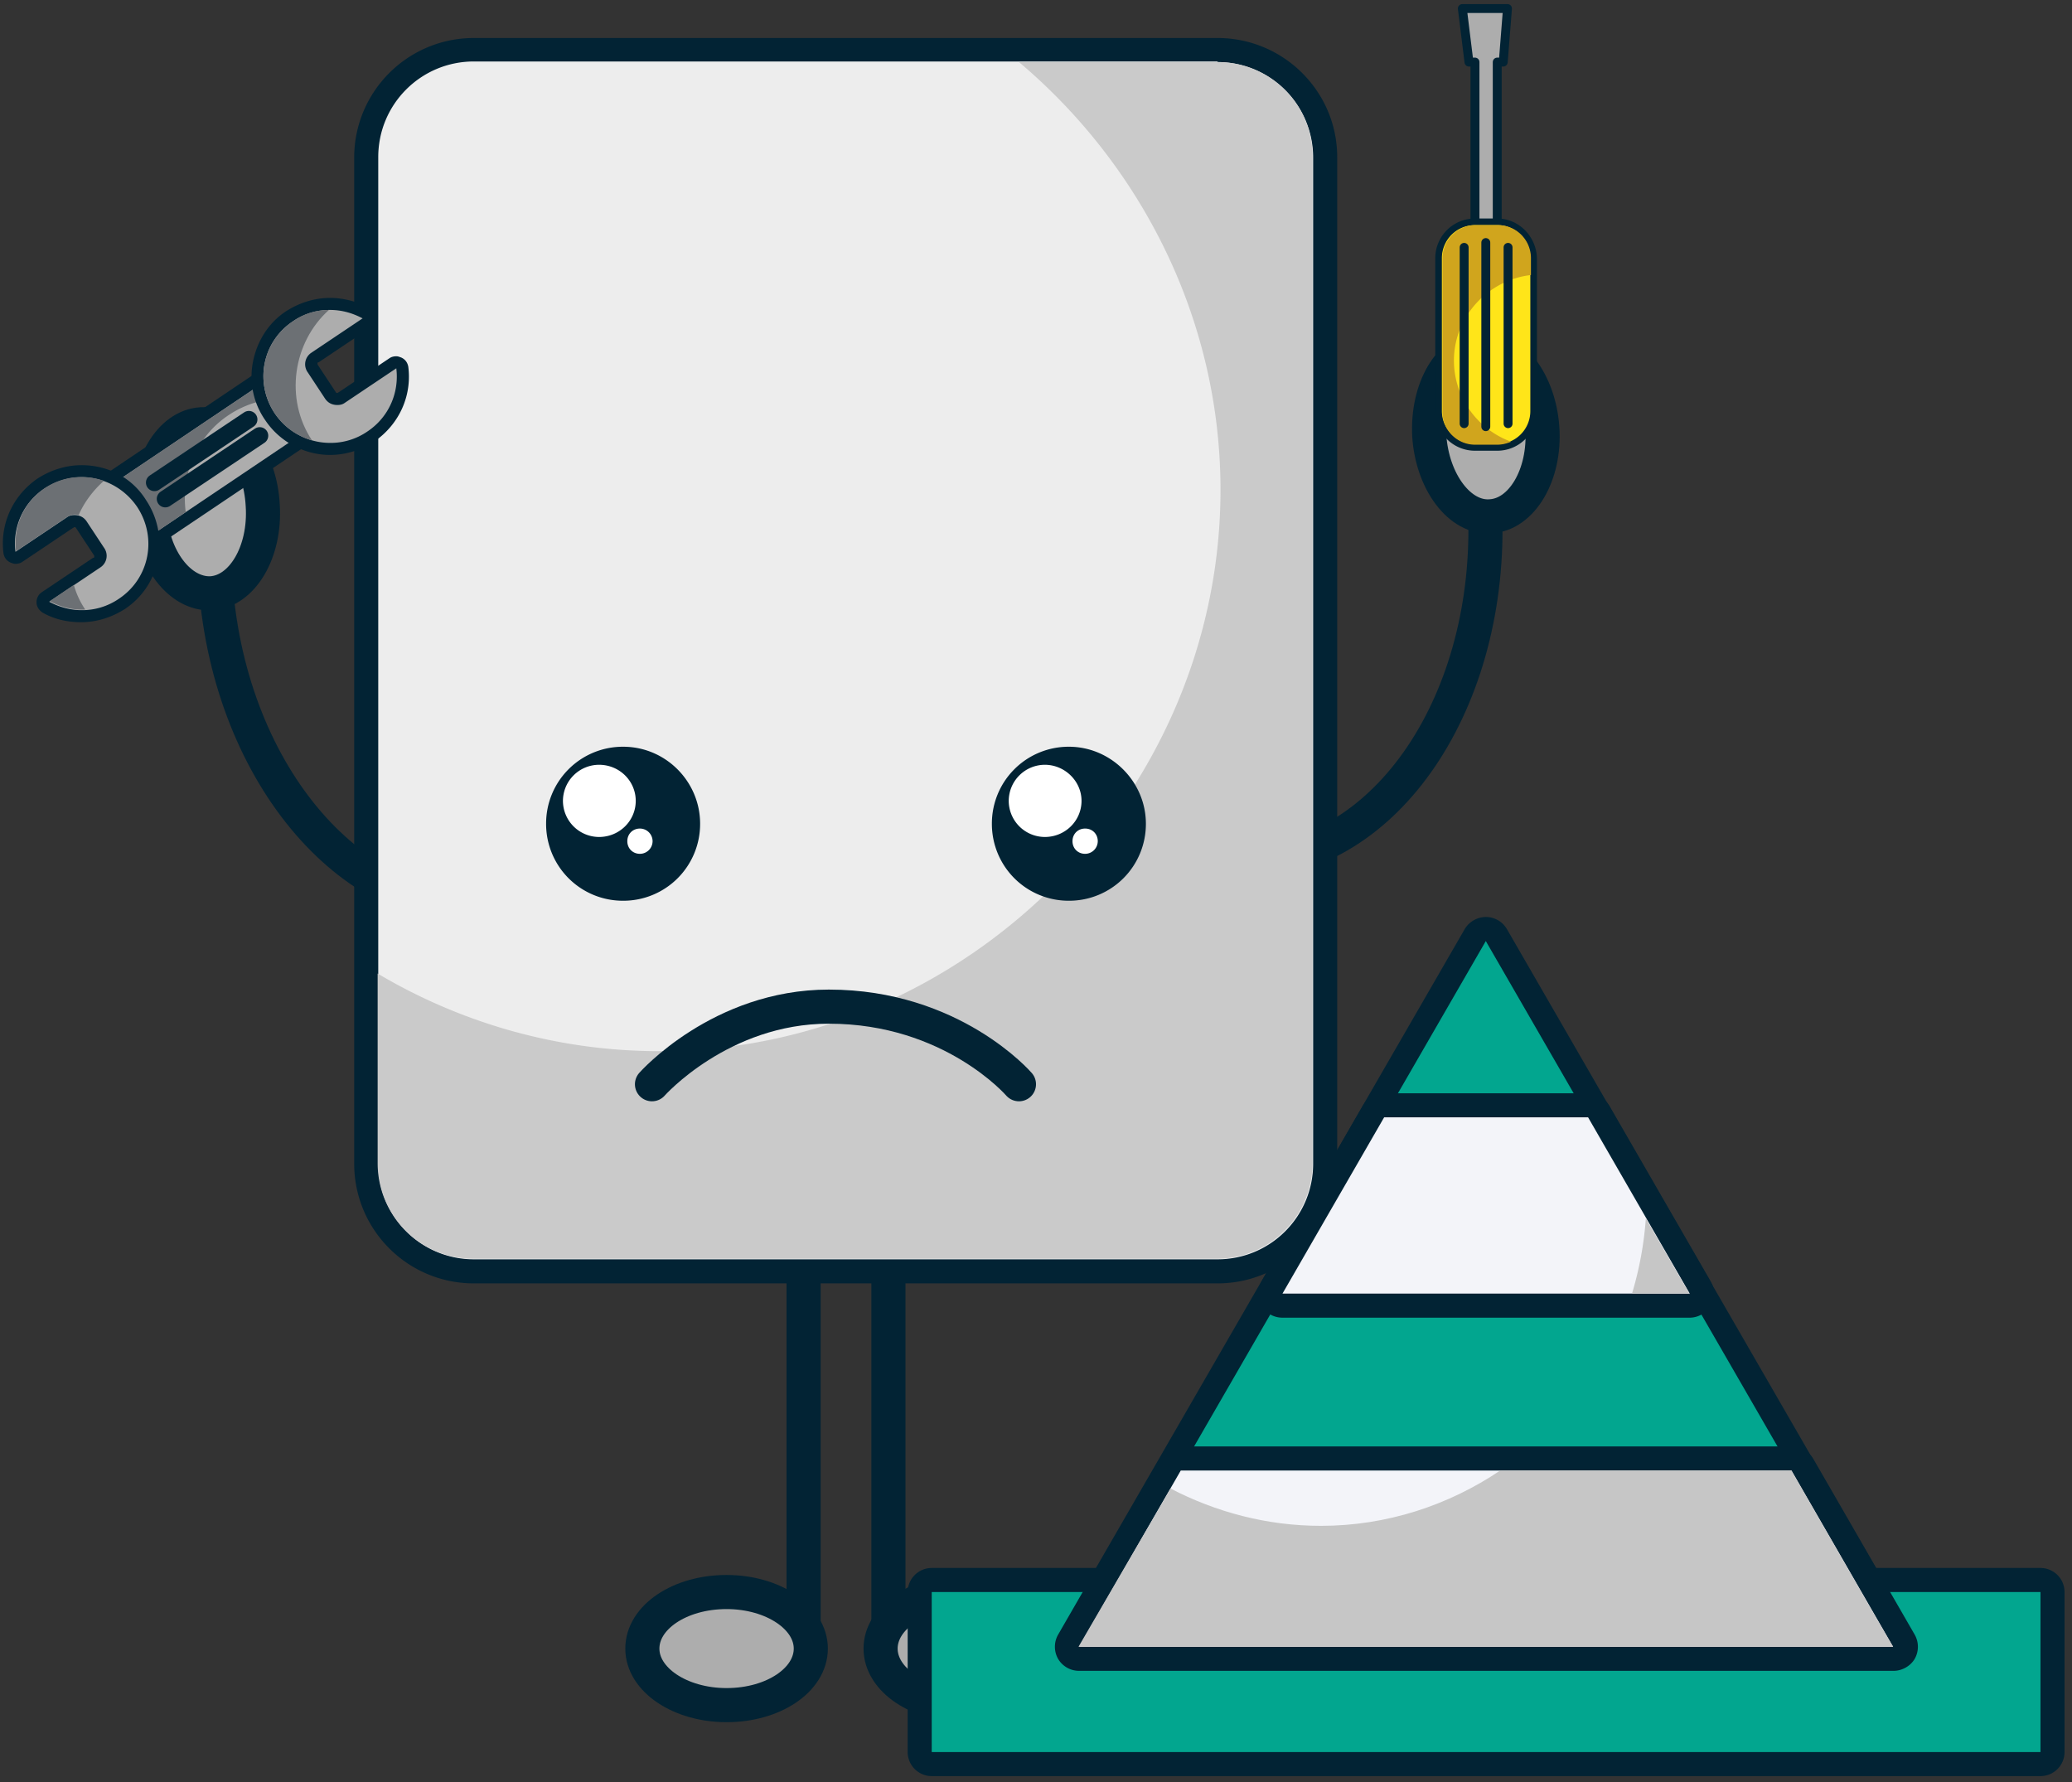 <svg width="243" height="209" fill="none" xmlns="http://www.w3.org/2000/svg"><rect width="100%" height="100%" fill="#333333" stroke="none"/><path d="M104.191 141.687v53.339" stroke="#022334" stroke-width="4" stroke-miterlimit="10" stroke-linecap="round" stroke-linejoin="round"/><path d="M113.152 199.965c-5.433 0-9.878-2.963-9.878-6.632 0-3.669 4.445-6.632 9.878-6.632 5.432 0 9.877 2.963 9.877 6.632.071 3.669-4.374 6.632-9.877 6.632z" fill="#ADADAD" stroke="#022334" stroke-width="4" stroke-miterlimit="10" stroke-linecap="round" stroke-linejoin="round"/><path d="M94.243 141.687v53.339" stroke="#022334" stroke-width="4" stroke-miterlimit="10" stroke-linecap="round" stroke-linejoin="round"/><path d="M85.212 199.965c5.503 0 9.877-2.963 9.877-6.632 0-3.669-4.445-6.632-9.877-6.632-5.504 0-9.878 2.963-9.878 6.632 0 3.669 4.445 6.632 9.878 6.632z" fill="#ADADAD" stroke="#022334" stroke-width="4" stroke-miterlimit="10" stroke-linecap="round" stroke-linejoin="round"/><path d="M25.24 67.745c1.34 22.366 15.664 39.723 31.962 38.735" stroke="#022334" stroke-width="4" stroke-miterlimit="10" stroke-linecap="round" stroke-linejoin="round"/><path d="M17.55 60.055c-.353-5.433 2.398-10.09 6.067-10.301 3.67-.212 6.915 4.021 7.197 9.525.353 5.432-2.399 10.089-6.068 10.3-3.669.142-6.914-4.092-7.197-9.524z" fill="#ADADAD" stroke="#022334" stroke-width="4" stroke-miterlimit="10" stroke-linecap="round" stroke-linejoin="round"/><path d="M174.111 58.785c1.341 22.365-10.795 41.345-27.093 42.262" stroke="#022334" stroke-width="4" stroke-miterlimit="10" stroke-linecap="round" stroke-linejoin="round"/><path d="M180.885 50.247c-.353-5.432-3.598-9.736-7.197-9.454-3.669.212-6.35 4.798-6.068 10.301.353 5.433 3.599 9.737 7.197 9.454 3.669-.211 6.421-4.868 6.068-10.3z" fill="#ADADAD" stroke="#022334" stroke-width="4" stroke-miterlimit="10" stroke-linecap="round" stroke-linejoin="round"/><path d="M55.579 149.024a12.616 12.616 0 01-12.63-12.629V18.427c0-6.985 5.645-12.63 12.63-12.63h87.206a12.616 12.616 0 0112.629 12.63v117.968a12.616 12.616 0 01-12.629 12.629H55.579z" fill="#EDEDED"/><path d="M142.785 7.28a11.201 11.201 0 0111.218 11.218v117.968c0 6.208-5.01 11.218-11.218 11.218H55.578a11.202 11.202 0 01-11.218-11.218V18.427c0-6.209 5.01-11.218 11.218-11.218h87.207v.07zm0-2.823H55.578c-7.76 0-14.04 6.28-14.04 14.04v117.969c0 7.761 6.28 14.04 14.04 14.04h87.207c7.761 0 14.04-6.279 14.04-14.04V18.427c0-7.69-6.279-13.97-14.04-13.97z" fill="#022334"/><path d="M142.785 7.28h-23.283c14.393 12.135 23.636 30.267 23.636 50.164 0 35.842-29.916 65.828-65.828 65.828-11.924 0-23.283-3.316-33.02-9.102v22.225c0 6.209 5.01 11.218 11.218 11.218h87.206a11.202 11.202 0 0011.219-11.218V18.427c.07-6.138-4.939-11.148-11.148-11.148z" fill="#CACACA"/><path d="M82.108 96.602a9.004 9.004 0 01-9.032 9.031 9.004 9.004 0 01-9.03-9.03 9.003 9.003 0 019.03-9.032c5.01 0 9.032 4.092 9.032 9.031z" fill="#022334"/><path d="M74.558 93.921c0 2.328-1.905 4.233-4.304 4.233a4.246 4.246 0 01-4.233-4.233 4.246 4.246 0 014.233-4.233c2.4 0 4.304 1.905 4.304 4.233zm1.976 4.727a1.49 1.49 0 01-1.482 1.482c-.846 0-1.481-.635-1.481-1.482 0-.846.635-1.481 1.481-1.481a1.49 1.49 0 011.482 1.481z" fill="#fff"/><path d="M134.388 96.602a9.003 9.003 0 01-9.031 9.031 9.004 9.004 0 01-9.031-9.03 9.004 9.004 0 019.031-9.032c4.939 0 9.031 4.092 9.031 9.031z" fill="#022334"/><path d="M126.839 93.921c0 2.328-1.905 4.233-4.304 4.233a4.246 4.246 0 01-4.233-4.233 4.246 4.246 0 014.233-4.233c2.328 0 4.304 1.905 4.304 4.233zm1.905 4.727a1.49 1.49 0 01-1.482 1.482c-.847 0-1.482-.635-1.482-1.482 0-.846.635-1.481 1.482-1.481s1.482.635 1.482 1.481z" fill="#fff"/><path d="M119.501 127.152s-7.831-9.101-22.295-9.101c-12.7 0-20.743 9.101-20.743 9.101" stroke="#022334" stroke-width="4" stroke-miterlimit="10" stroke-linecap="round" stroke-linejoin="round"/><path d="M172.983 7.28v19.402h2.61V7.28h.706l.494-6.28h-5.292l.776 6.28h.706z" fill="#ADADAD" stroke="#022334" stroke-width="1.046" stroke-miterlimit="10" stroke-linecap="round" stroke-linejoin="round"/><path d="M172.983 52.505a4.245 4.245 0 01-4.233-4.233V30.35a4.245 4.245 0 014.233-4.233h2.61c2.329 0 4.304 1.905 4.304 4.233v17.92c0 2.33-1.905 4.234-4.304 4.234h-2.61z" fill="#FFE519"/><path d="M175.593 26.4a3.87 3.87 0 013.881 3.88v17.921a3.87 3.87 0 01-3.881 3.88h-2.61c-2.117 0-3.881-1.763-3.881-3.88v-17.92a3.87 3.87 0 013.881-3.881h2.61zm0-.776h-2.61a4.652 4.652 0 00-4.657 4.656v17.921a4.652 4.652 0 004.657 4.657h2.61a4.652 4.652 0 004.657-4.657v-17.92c-.071-2.54-2.117-4.657-4.657-4.657z" fill="#022334"/><path d="M172.983 52.152h2.61c.565 0 1.129-.14 1.623-.352-3.88-1.411-6.702-5.15-6.702-9.525 0-5.15 4.021-9.455 9.031-10.02V30.28a3.87 3.87 0 00-3.881-3.88h-2.611c-2.116 0-3.88 1.764-3.88 3.88v17.921a3.826 3.826 0 003.81 3.951z" fill="#D0A51D"/><path d="M176.863 49.683V29.01m-2.611 21.026v-21.59m-2.54 21.237V29.01" stroke="#022334" stroke-width="1.046" stroke-miterlimit="10" stroke-linecap="round" stroke-linejoin="round"/><path d="M15.08 65.276h-.14c-.212-.07-.354-.141-.424-.282l-4.233-6.21c-.212-.352-.141-.775.211-.987L32.72 42.839c.141-.07.282-.14.423-.14h.142c.211.07.352.14.423.281l4.233 6.21c.212.352.141.775-.212.987L15.504 65.135c-.141.14-.282.14-.424.14z" fill="#ADADAD"/><path d="M33.072 43.404l4.233 6.208L15.08 64.57l-4.233-6.209 22.225-14.957zm0-1.411c-.282 0-.565.07-.776.211L10.07 57.162c-.635.423-.847 1.34-.353 1.975l4.233 6.21c.212.282.565.493.918.564h.282c.282 0 .564-.07.776-.212L38.08 50.812c.635-.423.847-1.34.353-1.976L34.2 42.627a1.569 1.569 0 00-.917-.564c-.071-.07-.142-.07-.212-.07z" fill="#022334"/><path d="M35.47 46.931a11.62 11.62 0 00-8.678 1.764c-3.81 2.54-5.574 7.056-5.01 11.36L15.08 64.57l-4.233-6.209 22.225-14.957 2.398 3.527z" fill="#6C7074"/><path d="M38.716 52.646c-2.822 0-5.503-1.41-7.055-3.74a8.468 8.468 0 01-1.27-6.349 8.282 8.282 0 013.598-5.433c1.411-.917 3.034-1.481 4.727-1.481 1.482 0 2.893.352 4.163 1.058.212.141.353.353.353.564 0 .212-.141.494-.282.635l-5.998 4.022c-.211.141-.352.353-.423.635-.07.282 0 .494.141.706l2.046 3.104c.212.282.494.423.776.423.212 0 .353-.07.565-.14l5.997-4.023c.141-.07.282-.14.423-.14.07 0 .212 0 .283.07.211.07.352.282.423.564.423 3.175-.988 6.28-3.67 8.114-1.48.918-3.103 1.411-4.797 1.411z" fill="#ADADAD"/><path d="M38.716 36.348c1.34 0 2.61.353 3.81.988l-5.997 4.022a1.62 1.62 0 00-.423 2.328l2.046 3.104c.353.494.847.706 1.411.706.353 0 .635-.07.917-.282l5.997-4.022c.353 2.822-.846 5.715-3.386 7.408a7.606 7.606 0 01-4.375 1.34c-2.469 0-4.938-1.199-6.49-3.456-2.4-3.599-1.482-8.397 2.116-10.795a7.605 7.605 0 014.374-1.34zm0-1.411c-1.834 0-3.598.564-5.15 1.552-2.046 1.34-3.387 3.457-3.88 5.856a8.933 8.933 0 001.41 6.915c1.694 2.54 4.586 4.092 7.62 4.092 1.835 0 3.599-.565 5.15-1.552 2.894-1.976 4.446-5.292 4.023-8.75-.071-.493-.353-.916-.847-1.128-.212-.07-.353-.141-.565-.141-.282 0-.564.07-.776.212l-5.997 4.021c-.07 0-.07.07-.14.07-.072 0-.142 0-.213-.14l-2.046-3.105c-.07-.07-.07-.14-.07-.212 0-.07 0-.14.14-.14l5.998-4.022c.423-.283.635-.706.635-1.2s-.282-.917-.706-1.2c-1.481-.705-3.033-1.128-4.586-1.128z" fill="#022334"/><path d="M38.575 36.348c-4.233 3.81-5.22 10.442-1.975 15.31-1.694-.493-3.316-1.552-4.375-3.174-2.399-3.599-1.481-8.396 2.117-10.795 1.27-.917 2.752-1.34 4.233-1.34z" fill="#6C7074"/><path d="M9.647 72.19a8.493 8.493 0 01-4.163-1.058c-.211-.141-.352-.353-.352-.565 0-.211.14-.494.282-.635l5.997-4.021c.212-.142.353-.353.423-.635.071-.283 0-.494-.14-.706l-2.047-3.104c-.211-.282-.494-.424-.776-.424-.212 0-.353.07-.564.141l-5.998 4.022c-.14.07-.282.141-.423.141-.07 0-.212 0-.282-.07-.212-.07-.353-.283-.423-.565-.424-3.175.987-6.28 3.668-8.114 1.412-.917 3.034-1.481 4.728-1.481 2.822 0 5.503 1.41 7.055 3.74 2.61 3.88 1.552 9.171-2.328 11.782-1.34 1.058-3.034 1.552-4.657 1.552z" fill="#ADADAD"/><path d="M9.577 55.962c2.47 0 4.939 1.2 6.491 3.458 2.399 3.598 1.482 8.396-2.117 10.794a7.606 7.606 0 01-4.374 1.341c-1.34 0-2.61-.353-3.81-.988l5.997-4.021a1.62 1.62 0 00.424-2.329l-2.047-3.104c-.352-.494-.846-.706-1.41-.706-.354 0-.636.07-.918.283l-5.997 4.02a7.713 7.713 0 013.387-7.408c1.41-.917 2.892-1.34 4.374-1.34zm0-1.41c-1.835 0-3.598.564-5.15 1.551C1.533 58.08-.02 61.395.404 64.853c.07.493.353.916.846 1.128.212.07.353.141.565.141.282 0 .564-.07.776-.211l5.997-4.022c.07 0 .07-.07.141-.07.07 0 .141 0 .212.14l2.046 3.105c.07.07.07.141.07.212 0 .07 0 .14-.14.14L4.92 69.439a1.386 1.386 0 00-.635 1.2c0 .494.283.917.706 1.2 1.34.775 2.893 1.128 4.515 1.128 1.835 0 3.599-.564 5.15-1.552 4.234-2.822 5.292-8.537 2.47-12.77-1.623-2.611-4.445-4.093-7.55-4.093z" fill="#022334"/><path d="M10 71.485c-1.41.07-2.892-.283-4.162-.988l2.822-1.905A9.752 9.752 0 0010 71.485zm2.188-15.099c-1.27 1.129-2.329 2.54-2.964 4.021-.423-.14-.917-.07-1.34.212l-5.997 4.022c-.353-2.823.846-5.715 3.386-7.409 2.117-1.41 4.657-1.622 6.915-.846z" fill="#6C7074"/><path d="M30.46 51.094l-11.076 7.408m9.806-9.312l-11.076 7.407" stroke="#022334" stroke-width="2" stroke-miterlimit="10" stroke-linecap="round" stroke-linejoin="round"/><path d="M126.275 194.956c-.494 0-.988-.282-1.2-.706a1.282 1.282 0 010-1.411l47.978-83.184c.282-.424.705-.706 1.199-.706.494 0 .988.282 1.2.706l23.988 41.557 23.989 41.557c.282.423.282.987 0 1.411-.282.423-.705.705-1.199.705h-95.955v.071z" fill="#02A68F"/><path d="M174.252 110.36l23.989 41.557 23.989 41.557h-95.955l23.989-41.557 23.988-41.557zm0-2.822c-.987 0-1.975.565-2.469 1.411l-23.989 41.557-23.989 41.557a2.877 2.877 0 000 2.822 2.846 2.846 0 002.47 1.411h95.955c.988 0 1.975-.564 2.469-1.411a2.872 2.872 0 000-2.822l-23.989-41.557-23.988-41.557a2.847 2.847 0 00-2.47-1.411z" fill="#022334"/><path d="M109.271 206.88a1.415 1.415 0 01-1.411-1.411v-18.768c0-.776.635-1.411 1.411-1.411h130.033c.776 0 1.411.635 1.411 1.411v18.768c0 .776-.635 1.411-1.411 1.411H109.271z" fill="#02A68F"/><path d="M239.304 186.701v18.767H109.271v-18.767h130.033zm0-2.822H109.271a2.83 2.83 0 00-2.822 2.822v18.767a2.83 2.83 0 002.822 2.823h130.033a2.83 2.83 0 002.822-2.823v-18.767a2.83 2.83 0 00-2.822-2.822z" fill="#022334"/><path d="M126.557 194.532c-.494 0-.988-.282-1.2-.705a1.282 1.282 0 010-1.411l11.924-20.673c.282-.423.706-.705 1.199-.705h71.614c.494 0 .988.282 1.199.705l11.924 20.673c.282.423.282.988 0 1.411-.282.423-.706.705-1.199.705h-95.461z" fill="#F3F4F9"/><path d="M210.094 172.449l11.924 20.672h-95.461l11.923-20.672h71.614zm0-2.823H138.48c-.987 0-1.975.565-2.469 1.412l-11.924 20.672a2.872 2.872 0 000 2.822 2.845 2.845 0 002.47 1.411h95.531c.988 0 1.976-.564 2.47-1.411a2.877 2.877 0 000-2.822l-11.924-20.672a2.981 2.981 0 00-2.54-1.412z" fill="#022334"/><path d="M127.756 190.934l-1.27 2.187h95.532l-2.187-3.739-9.737-16.933h-34.149c-6.067 4.092-13.334 6.491-21.025 6.491-6.35 0-12.347-1.623-17.639-4.375l-9.525 16.369z" fill="#C6C6C6"/><path d="M150.405 153.187c-.494 0-.988-.282-1.2-.705a1.282 1.282 0 010-1.411l11.924-20.673c.282-.423.706-.706 1.2-.706h23.918c.494 0 .988.283 1.199.706l11.924 20.673c.282.423.282.987 0 1.411-.282.423-.706.705-1.199.705h-47.766z" fill="#F3F4F9"/><path d="M186.247 131.033l11.924 20.673h-47.766l11.924-20.673h23.918zm0-2.822h-23.918c-.988 0-1.976.564-2.47 1.411l-11.924 20.672a2.874 2.874 0 000 2.823 2.847 2.847 0 002.47 1.411h47.766c.987 0 1.975-.565 2.469-1.411a2.874 2.874 0 000-2.823l-11.924-20.672c-.564-.847-1.482-1.411-2.469-1.411z" fill="#022334"/><path d="M198.171 151.776l-2.822-4.868-2.329-4.022a40.496 40.496 0 01-1.623 8.819h6.774v.071z" fill="#C6C6C6"/></svg>